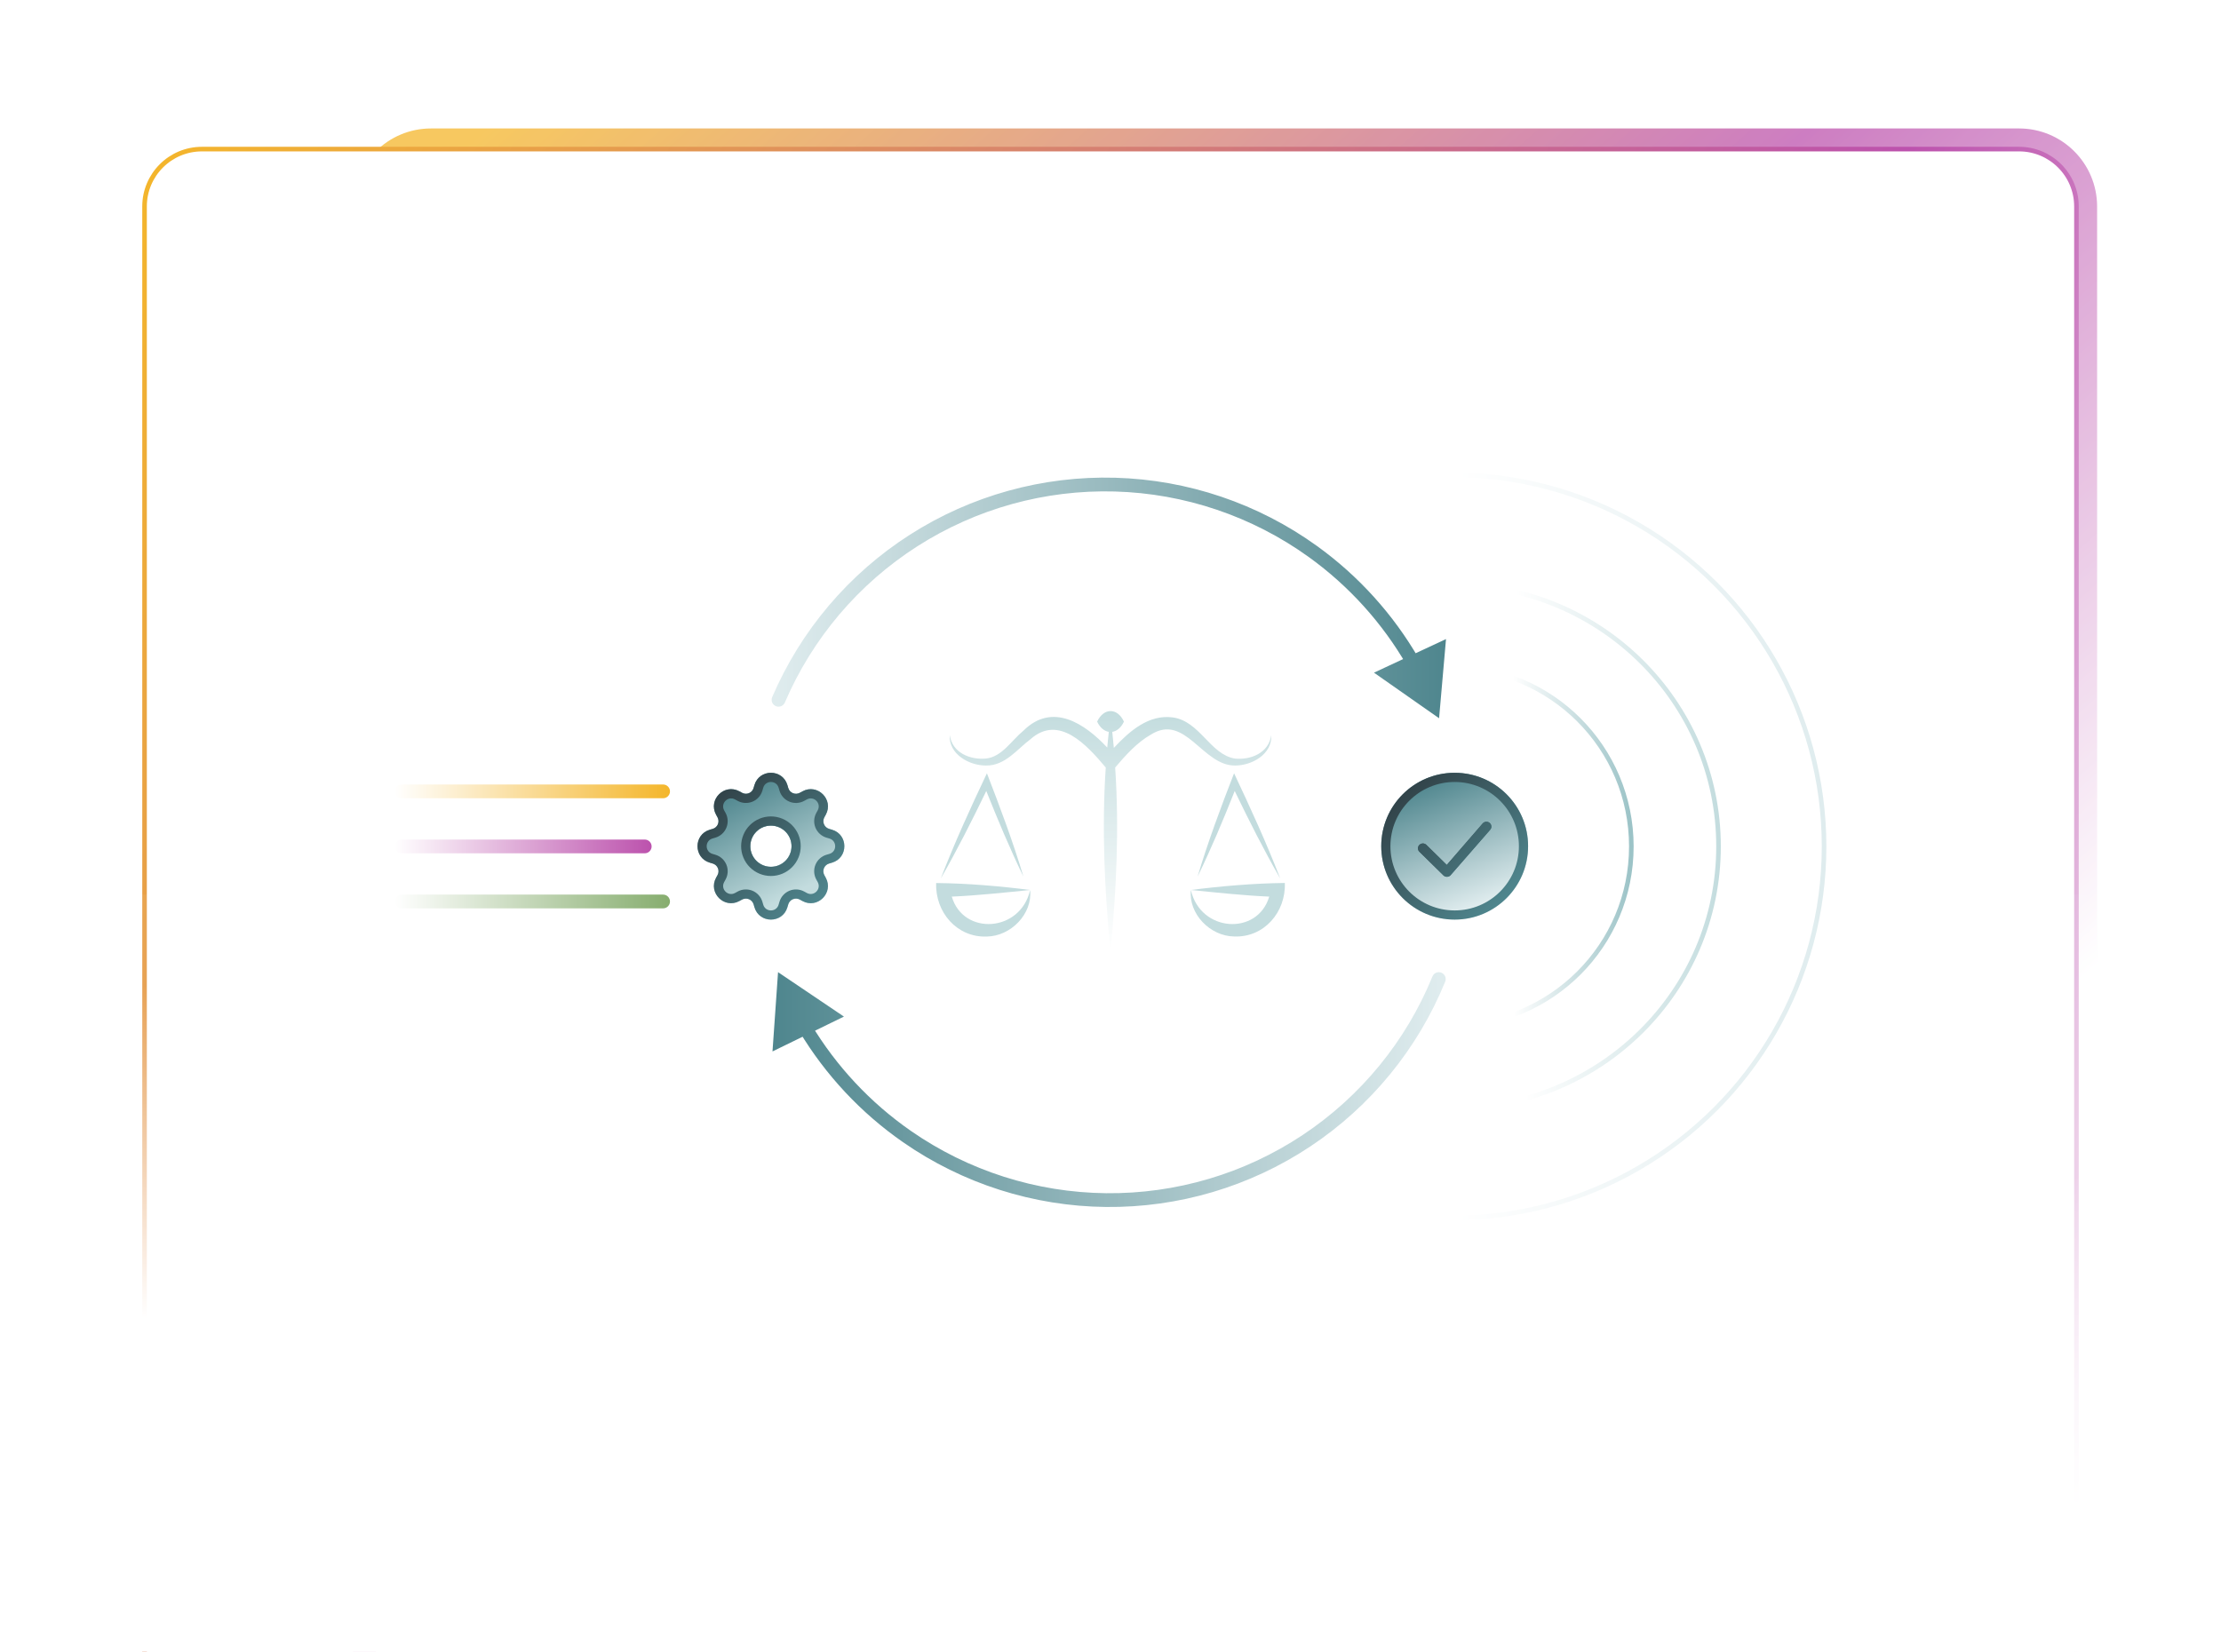 <svg width="484" height="360" viewBox="0 0 484 360" fill="none" xmlns="http://www.w3.org/2000/svg">
<g clip-path="url(#clip0_8013_451)">
<g opacity="0.75" filter="url(#filter0_f_8013_451)">
<path d="M81.922 45C81.922 38.373 87.295 33 93.922 33H440C446.627 33 452 38.373 452 45V409C452 415.627 446.627 421 440 421H93.922C87.295 421 81.922 415.627 81.922 409V45Z" fill="white"/>
<path d="M93.922 30.5C85.914 30.5 79.422 36.992 79.422 45V409C79.422 417.008 85.914 423.5 93.922 423.5H440C448.008 423.5 454.5 417.008 454.5 409V45C454.5 36.992 448.008 30.5 440 30.5H93.922Z" stroke="url(#paint0_linear_8013_451)" stroke-width="5"/>
</g>
<path d="M44 32.5C37.096 32.5 31.5 38.096 31.5 45V419C31.5 425.904 37.096 431.5 44 431.5H440C446.904 431.5 452.5 425.904 452.5 419V45C452.5 38.096 446.904 32.5 440 32.5H44Z" fill="white"/>
<path d="M44 32.5C37.096 32.5 31.5 38.096 31.5 45V419C31.5 425.904 37.096 431.5 44 431.5H440C446.904 431.5 452.5 425.904 452.5 419V45C452.5 38.096 446.904 32.5 440 32.5H44Z" stroke="url(#paint1_linear_8013_451)"/>
<rect y="195" width="484" height="226" fill="url(#paint2_linear_8013_451)"/>
<path d="M374.5 184.504C374.5 215.983 348.76 241.509 317 241.509C285.24 241.509 259.5 215.983 259.5 184.504C259.5 153.026 285.24 127.5 317 127.5C348.76 127.5 374.5 153.026 374.5 184.504Z" stroke="url(#paint3_linear_8013_451)"/>
<circle cx="316.5" cy="184.5" r="81" stroke="url(#paint4_linear_8013_451)"/>
<circle cx="316.5" cy="184.5" r="39" stroke="url(#paint5_linear_8013_451)"/>
<path d="M168 177.959C167.148 177.959 166.303 178.127 165.516 178.453C164.728 178.779 164.012 179.257 163.41 179.86C162.807 180.463 162.328 181.179 162.002 181.966C161.676 182.754 161.508 183.598 161.508 184.451C161.508 185.304 161.676 186.148 162.002 186.936C162.328 187.723 162.807 188.439 163.41 189.042C164.012 189.645 164.728 190.123 165.516 190.449C166.303 190.775 167.148 190.943 168 190.943C169.722 190.943 171.374 190.259 172.591 189.042C173.809 187.824 174.493 186.173 174.493 184.451C174.493 182.729 173.809 181.078 172.591 179.86C171.374 178.643 169.722 177.959 168 177.959ZM163.508 184.451C163.508 183.26 163.981 182.117 164.824 181.274C165.666 180.432 166.809 179.959 168 179.959C169.192 179.959 170.334 180.432 171.177 181.274C172.019 182.117 172.493 183.26 172.493 184.451C172.493 185.642 172.019 186.785 171.177 187.628C170.334 188.47 169.192 188.943 168 188.943C166.809 188.943 165.666 188.47 164.824 187.628C163.981 186.785 163.508 185.642 163.508 184.451Z" fill="url(#paint6_linear_8013_451)"/>
<path fill-rule="evenodd" clip-rule="evenodd" d="M164.409 171.136C165.463 167.556 170.54 167.556 171.594 171.136L171.782 171.774C171.855 172.024 171.984 172.255 172.158 172.448C172.332 172.642 172.548 172.794 172.788 172.894C173.029 172.994 173.289 173.038 173.549 173.025C173.809 173.011 174.063 172.939 174.292 172.814L174.876 172.496C178.154 170.71 181.744 174.297 179.958 177.577L179.638 178.161C179.514 178.39 179.442 178.643 179.428 178.904C179.414 179.164 179.459 179.424 179.558 179.664C179.658 179.905 179.811 180.12 180.004 180.295C180.198 180.469 180.428 180.597 180.678 180.671L181.316 180.859C184.897 181.913 184.897 186.989 181.316 188.043L180.678 188.231C180.428 188.305 180.198 188.434 180.004 188.608C179.811 188.782 179.658 188.997 179.558 189.238C179.459 189.479 179.414 189.739 179.428 189.999C179.442 190.259 179.514 190.513 179.638 190.742L179.956 191.326C181.744 194.604 178.156 198.194 174.876 196.408L174.292 196.088C174.063 195.963 173.809 195.891 173.549 195.878C173.289 195.864 173.029 195.908 172.788 196.008C172.548 196.108 172.332 196.26 172.158 196.454C171.984 196.648 171.855 196.878 171.782 197.128L171.594 197.766C170.54 201.346 165.463 201.346 164.409 197.766L164.221 197.128C164.148 196.878 164.019 196.648 163.845 196.454C163.671 196.26 163.455 196.108 163.215 196.008C162.974 195.908 162.714 195.864 162.454 195.878C162.194 195.891 161.94 195.963 161.711 196.088L161.127 196.406C157.847 198.194 154.261 194.606 156.045 191.326L156.365 190.742C156.489 190.513 156.561 190.259 156.575 189.999C156.589 189.739 156.544 189.479 156.444 189.238C156.345 188.997 156.192 188.782 155.999 188.608C155.805 188.434 155.575 188.305 155.325 188.231L154.687 188.043C151.106 186.989 151.106 181.913 154.687 180.859L155.325 180.671C155.575 180.597 155.805 180.469 155.999 180.295C156.192 180.12 156.345 179.905 156.444 179.664C156.544 179.424 156.589 179.164 156.575 178.904C156.561 178.643 156.489 178.39 156.365 178.161L156.047 177.577C154.261 174.299 157.847 170.71 161.127 172.494L161.711 172.814C161.94 172.939 162.194 173.011 162.454 173.025C162.714 173.038 162.974 172.994 163.215 172.894C163.455 172.794 163.671 172.642 163.845 172.448C164.019 172.255 164.148 172.024 164.221 171.774L164.409 171.136ZM164.824 181.274C163.981 182.117 163.508 183.26 163.508 184.451C163.508 185.642 163.981 186.785 164.824 187.628C165.666 188.47 166.809 188.943 168 188.943C169.192 188.943 170.334 188.47 171.177 187.628C172.019 186.785 172.493 185.642 172.493 184.451C172.493 183.26 172.019 182.117 171.177 181.274C170.334 180.432 169.192 179.959 168 179.959C166.809 179.959 165.666 180.432 164.824 181.274Z" fill="url(#paint7_linear_8013_451)"/>
<path d="M168 177.959C167.148 177.959 166.303 178.127 165.516 178.453C164.728 178.779 164.012 179.257 163.41 179.86C162.807 180.463 162.328 181.179 162.002 181.966C161.676 182.754 161.508 183.598 161.508 184.451C161.508 185.304 161.676 186.148 162.002 186.936C162.328 187.723 162.807 188.439 163.41 189.042C164.012 189.645 164.728 190.123 165.516 190.449C166.303 190.775 167.148 190.943 168 190.943C169.722 190.943 171.374 190.259 172.591 189.042C173.809 187.824 174.493 186.173 174.493 184.451C174.493 182.729 173.809 181.078 172.591 179.86C171.374 178.643 169.722 177.959 168 177.959ZM163.508 184.451C163.508 183.26 163.981 182.117 164.824 181.274C165.666 180.432 166.809 179.959 168 179.959C169.192 179.959 170.334 180.432 171.177 181.274C172.019 182.117 172.493 183.26 172.493 184.451C172.493 185.642 172.019 186.785 171.177 187.628C170.334 188.47 169.192 188.943 168 188.943C166.809 188.943 165.666 188.47 164.824 187.628C163.981 186.785 163.508 185.642 163.508 184.451Z" fill="url(#paint8_linear_8013_451)"/>
<path d="M171.594 171.136C170.54 167.556 165.463 167.556 164.409 171.136L164.221 171.774C164.148 172.024 164.019 172.255 163.845 172.448C163.671 172.642 163.455 172.794 163.215 172.894C162.974 172.994 162.714 173.038 162.454 173.025C162.194 173.011 161.94 172.939 161.711 172.814L161.127 172.494C157.847 170.71 154.261 174.299 156.047 177.577L156.365 178.161C156.489 178.39 156.561 178.643 156.575 178.904C156.589 179.164 156.544 179.424 156.444 179.664C156.345 179.905 156.192 180.12 155.999 180.295C155.805 180.469 155.575 180.597 155.325 180.671L154.687 180.859C151.106 181.913 151.106 186.989 154.687 188.043L155.325 188.231C155.575 188.305 155.805 188.434 155.999 188.608C156.192 188.782 156.345 188.997 156.444 189.238C156.544 189.479 156.589 189.739 156.575 189.999C156.561 190.259 156.489 190.513 156.365 190.742L156.045 191.326C154.261 194.606 157.847 198.194 161.127 196.406L161.711 196.088C161.94 195.963 162.194 195.891 162.454 195.878C162.714 195.864 162.974 195.908 163.215 196.008C163.455 196.108 163.671 196.26 163.845 196.454C164.019 196.648 164.148 196.878 164.221 197.128L164.409 197.766C165.463 201.346 170.54 201.346 171.594 197.766L171.782 197.128C171.855 196.878 171.984 196.648 172.158 196.454C172.332 196.26 172.548 196.108 172.788 196.008C173.029 195.908 173.289 195.864 173.549 195.878C173.809 195.891 174.063 195.963 174.292 196.088L174.876 196.408C178.156 198.194 181.744 194.604 179.956 191.326L179.638 190.742C179.514 190.513 179.442 190.259 179.428 189.999C179.414 189.739 179.459 189.479 179.558 189.238C179.658 188.997 179.811 188.782 180.004 188.608C180.198 188.434 180.428 188.305 180.678 188.231L181.316 188.043C184.897 186.989 184.897 181.913 181.316 180.859L180.678 180.671C180.428 180.597 180.198 180.469 180.004 180.295C179.811 180.12 179.658 179.905 179.558 179.664C179.459 179.424 179.414 179.164 179.428 178.904C179.442 178.643 179.514 178.39 179.638 178.161L179.958 177.577C181.744 174.297 178.154 170.71 174.876 172.496L174.292 172.814C174.063 172.939 173.809 173.011 173.549 173.025C173.289 173.038 173.029 172.994 172.788 172.894C172.548 172.794 172.332 172.642 172.158 172.448C171.984 172.255 171.855 172.024 171.782 171.774L171.594 171.136ZM166.327 171.702C166.819 170.032 169.184 170.032 169.676 171.702L169.864 172.34C170.022 172.877 170.298 173.371 170.671 173.786C171.045 174.202 171.507 174.529 172.024 174.743C172.54 174.956 173.098 175.052 173.656 175.022C174.215 174.992 174.759 174.838 175.25 174.571L175.832 174.251C177.36 173.42 179.032 175.091 178.2 176.621L177.882 177.205C177.615 177.696 177.461 178.24 177.432 178.798C177.402 179.356 177.498 179.914 177.712 180.43C177.926 180.946 178.253 181.408 178.668 181.782C179.084 182.155 179.578 182.431 180.114 182.589L180.75 182.777C182.42 183.269 182.42 185.633 180.75 186.125L180.112 186.313C179.576 186.471 179.082 186.747 178.666 187.121C178.251 187.495 177.924 187.957 177.71 188.474C177.496 188.99 177.401 189.548 177.43 190.106C177.46 190.664 177.615 191.209 177.882 191.7L178.202 192.282C179.032 193.81 177.362 195.482 175.832 194.65L175.25 194.332C174.759 194.064 174.214 193.91 173.656 193.88C173.098 193.851 172.54 193.947 172.023 194.161C171.507 194.375 171.045 194.702 170.671 195.117C170.297 195.533 170.021 196.028 169.864 196.564L169.676 197.2C169.184 198.87 166.819 198.87 166.327 197.2L166.139 196.562C165.981 196.026 165.705 195.532 165.332 195.117C164.958 194.701 164.496 194.375 163.98 194.161C163.464 193.947 162.906 193.851 162.348 193.881C161.79 193.911 161.246 194.065 160.755 194.332L160.171 194.652C158.643 195.482 156.971 193.812 157.803 192.282L158.121 191.7C158.389 191.209 158.543 190.664 158.573 190.106C158.603 189.547 158.508 188.989 158.294 188.472C158.08 187.956 157.753 187.493 157.337 187.119C156.921 186.745 156.427 186.469 155.891 186.311L155.253 186.123C153.583 185.631 153.583 183.267 155.253 182.775L155.891 182.587C156.426 182.429 156.92 182.153 157.335 181.779C157.75 181.406 158.077 180.944 158.291 180.428C158.504 179.912 158.6 179.355 158.571 178.797C158.541 178.24 158.388 177.695 158.121 177.205L157.801 176.621C156.971 175.093 158.641 173.42 160.171 174.253L160.755 174.571C161.246 174.838 161.79 174.992 162.348 175.021C162.906 175.051 163.464 174.955 163.98 174.741C164.496 174.528 164.958 174.201 165.332 173.786C165.705 173.37 165.981 172.876 166.139 172.34L166.327 171.702Z" fill="url(#paint9_linear_8013_451)"/>
<path d="M168.278 151.947C167.952 152.709 168.304 153.591 169.066 153.917C169.827 154.243 170.709 153.891 171.035 153.129L168.278 151.947ZM199.112 117.806L198.304 116.542L199.112 117.806ZM242.997 105.636L243.038 104.136L242.997 105.636ZM286.133 120.237L287.011 119.02L287.011 119.02L286.133 120.237ZM313.604 156.559L315.114 139.305L299.416 146.624L313.604 156.559ZM171.035 153.129C177.032 139.138 187.096 127.271 199.92 119.069L198.304 116.542C184.973 125.068 174.512 137.403 168.278 151.947L171.035 153.129ZM199.92 119.069C212.745 110.868 227.738 106.71 242.955 107.135L243.038 104.136C227.22 103.694 211.635 108.017 198.304 116.542L199.92 119.069ZM242.955 107.135C258.171 107.56 272.909 112.548 285.256 121.453L287.011 119.02C274.176 109.764 258.856 104.578 243.038 104.136L242.955 107.135ZM285.256 121.453C294 127.76 301.259 135.825 306.601 145.076L309.199 143.576C303.647 133.959 296.101 125.576 287.011 119.02L285.256 121.453Z" fill="url(#paint10_linear_8013_451)"/>
<path d="M314.936 213.981C315.249 213.214 314.881 212.339 314.114 212.026C313.347 211.713 312.472 212.081 312.159 212.848L314.936 213.981ZM284.703 248.656L285.533 249.905L284.703 248.656ZM241.037 261.59L241.021 263.09L241.037 261.59ZM197.652 247.744L196.796 248.976L196.796 248.976L197.652 247.744ZM169.552 211.907L168.343 229.185L183.911 221.592L169.552 211.907ZM312.159 212.848C306.407 226.942 296.552 238.982 283.873 247.407L285.533 249.905C298.713 241.148 308.957 228.632 314.936 213.981L312.159 212.848ZM283.873 247.407C271.193 255.831 256.275 260.25 241.053 260.09L241.021 263.09C256.845 263.256 272.352 258.662 285.533 249.905L283.873 247.407ZM241.053 260.09C225.831 259.931 211.008 255.2 198.508 246.513L196.796 248.976C209.79 258.007 225.198 262.924 241.021 263.09L241.053 260.09ZM198.508 246.513C189.655 240.359 182.256 232.422 176.754 223.266L174.183 224.811C179.902 234.329 187.593 242.58 196.796 248.976L198.508 246.513Z" fill="url(#paint11_linear_8013_451)"/>
<path d="M323.162 179.428C323.262 179.33 323.38 179.252 323.511 179.199C323.642 179.145 323.782 179.118 323.924 179.118C324.066 179.118 324.206 179.145 324.337 179.199C324.468 179.252 324.586 179.33 324.685 179.428C325.101 179.836 325.107 180.496 324.7 180.911L316.099 190.78C316.001 190.884 315.883 190.967 315.751 191.026C315.619 191.084 315.476 191.115 315.331 191.118C315.186 191.12 315.042 191.094 314.907 191.041C314.773 190.988 314.652 190.908 314.55 190.808L309.316 185.66C309.115 185.461 309.001 185.192 309.001 184.912C309.001 184.632 309.115 184.364 309.316 184.164C309.416 184.065 309.534 183.987 309.665 183.934C309.796 183.881 309.936 183.853 310.078 183.853C310.22 183.853 310.36 183.881 310.491 183.934C310.622 183.987 310.74 184.065 310.839 184.164L315.279 188.531L323.133 179.459L323.162 179.428Z" fill="url(#paint12_linear_8013_451)"/>
<path fill-rule="evenodd" clip-rule="evenodd" d="M324.685 179.428C324.586 179.33 324.468 179.252 324.337 179.199C324.206 179.145 324.066 179.118 323.924 179.118C323.782 179.118 323.642 179.145 323.511 179.199C323.38 179.252 323.262 179.33 323.162 179.428L323.133 179.459L315.279 188.531L310.839 184.164C310.74 184.065 310.622 183.987 310.491 183.934C310.36 183.881 310.22 183.853 310.078 183.853C309.936 183.853 309.796 183.881 309.665 183.934C309.534 183.987 309.416 184.065 309.316 184.164C309.115 184.364 309.001 184.632 309.001 184.912C309.001 185.192 309.115 185.461 309.316 185.66L314.55 190.808C314.652 190.908 314.773 190.988 314.907 191.041C315.042 191.094 315.186 191.12 315.331 191.118C315.476 191.115 315.619 191.084 315.751 191.026C315.883 190.967 316.001 190.884 316.099 190.78L324.7 180.911C325.107 180.496 325.101 179.836 324.685 179.428Z" fill="url(#paint13_linear_8013_451)"/>
<path fill-rule="evenodd" clip-rule="evenodd" d="M317.001 200.451C325.838 200.451 333.001 193.288 333.001 184.451C333.001 175.615 325.838 168.451 317.001 168.451C308.165 168.451 301.001 175.615 301.001 184.451C301.001 193.288 308.165 200.451 317.001 200.451Z" fill="url(#paint14_linear_8013_451)"/>
<path d="M323.162 179.428C323.262 179.33 323.38 179.252 323.511 179.199C323.642 179.145 323.782 179.118 323.924 179.118C324.066 179.118 324.206 179.145 324.337 179.199C324.468 179.252 324.586 179.33 324.685 179.428C325.101 179.836 325.107 180.496 324.7 180.911L316.099 190.78C316.001 190.884 315.883 190.967 315.751 191.026C315.619 191.084 315.476 191.115 315.331 191.118C315.186 191.12 315.042 191.094 314.907 191.041C314.773 190.988 314.652 190.908 314.55 190.808L309.316 185.66C309.115 185.461 309.001 185.192 309.001 184.912C309.001 184.632 309.115 184.364 309.316 184.164C309.416 184.065 309.534 183.987 309.665 183.934C309.796 183.881 309.936 183.853 310.078 183.853C310.22 183.853 310.36 183.881 310.491 183.934C310.622 183.987 310.74 184.065 310.839 184.164L315.279 188.531L323.133 179.459L323.162 179.428Z" fill="url(#paint15_linear_8013_451)"/>
<path fill-rule="evenodd" clip-rule="evenodd" d="M324.685 179.428C324.586 179.33 324.468 179.252 324.337 179.199C324.206 179.145 324.066 179.118 323.924 179.118C323.782 179.118 323.642 179.145 323.511 179.199C323.38 179.252 323.262 179.33 323.162 179.428L323.133 179.459L315.279 188.531L310.839 184.164C310.74 184.065 310.622 183.987 310.491 183.934C310.36 183.881 310.22 183.853 310.078 183.853C309.936 183.853 309.796 183.881 309.665 183.934C309.534 183.987 309.416 184.065 309.316 184.164C309.115 184.364 309.001 184.632 309.001 184.912C309.001 185.192 309.115 185.461 309.316 185.66L314.55 190.808C314.652 190.908 314.773 190.988 314.907 191.041C315.042 191.094 315.186 191.12 315.331 191.118C315.476 191.115 315.619 191.084 315.751 191.026C315.883 190.967 316.001 190.884 316.099 190.78L324.7 180.911C325.107 180.496 325.101 179.836 324.685 179.428Z" fill="url(#paint16_linear_8013_451)"/>
<path fill-rule="evenodd" clip-rule="evenodd" d="M317.001 198.451C324.733 198.451 331.001 192.183 331.001 184.451C331.001 176.719 324.733 170.451 317.001 170.451C309.269 170.451 303.001 176.719 303.001 184.451C303.001 192.183 309.269 198.451 317.001 198.451ZM317.001 200.451C325.838 200.451 333.001 193.288 333.001 184.451C333.001 175.615 325.838 168.451 317.001 168.451C308.165 168.451 301.001 175.615 301.001 184.451C301.001 193.288 308.165 200.451 317.001 200.451Z" fill="url(#paint17_linear_8013_451)"/>
<path d="M86 172.5C86 171.672 86.672 171 87.5 171H144.5C145.328 171 146 171.672 146 172.5C146 173.328 145.328 174 144.5 174H87.5C86.672 174 86 173.328 86 172.5Z" fill="url(#paint18_linear_8013_451)"/>
<path d="M86 184.5C86 183.672 86.672 183 87.5 183H140.5C141.328 183 142 183.672 142 184.5C142 185.328 141.328 186 140.5 186H87.5C86.672 186 86 185.328 86 184.5Z" fill="url(#paint19_linear_8013_451)"/>
<path d="M86 196.5C86 195.672 86.672 195 87.5 195H144.5C145.328 195 146 195.672 146 196.5C146 197.328 145.328 198 144.5 198H87.5C86.672 198 86 197.328 86 196.5Z" fill="url(#paint20_linear_8013_451)"/>
<path d="M215.07 168.558C211.542 175.995 207.983 183.772 205.025 191.472C208.537 185.368 211.85 178.799 214.931 172.416C217.442 178.706 220.061 184.965 223.019 191.069C220.739 183.431 217.935 175.979 215.07 168.558Z" fill="#C3DCDE"/>
<path d="M260.98 191.069C263.907 185.073 266.603 178.659 269.068 172.416C272.18 178.861 275.4 185.259 278.974 191.472C275.97 183.679 272.488 176.103 268.929 168.558C266.079 175.871 263.229 183.524 260.98 191.069Z" fill="#C3DCDE"/>
<path d="M207.413 195.438C212.635 195.237 219.676 194.478 224.483 193.997C218.012 193.161 210.756 192.541 204.008 192.479C203.777 198.847 208.553 204.393 215.039 204.145C220.292 204.068 225.022 199.218 224.483 194.013C222.403 203.231 209.924 204.006 207.413 195.438Z" fill="#C3DCDE"/>
<path d="M259.516 193.997C264.292 194.478 271.379 195.237 276.586 195.438C274.075 204.006 261.596 203.247 259.516 193.997C258.977 199.203 263.707 204.068 268.96 204.13C275.446 204.393 280.237 198.831 279.991 192.464C273.243 192.541 265.987 193.161 259.516 193.997Z" fill="#C3DCDE"/>
<path d="M242 207.352C243.279 194.044 243.925 180.643 243.016 167.303C245.327 164.561 247.884 161.772 250.796 160.13C258.284 155.405 262.012 166.9 269.114 166.869C272.827 166.885 277.264 164.391 277.033 160.239C276.509 164.112 272.58 165.692 269.114 165.351C263.691 164.453 261.503 157.217 255.587 156.381C250.303 155.668 246.113 159.402 242.723 163.027C242.631 161.865 242.492 160.703 242.384 159.526C243.355 159.371 244.295 158.658 244.926 157.295C243.509 154.227 240.52 154.243 239.088 157.295C239.719 158.643 240.659 159.371 241.63 159.526C241.522 160.672 241.383 161.803 241.291 162.95C236.391 157.713 229.351 153.019 223.05 159.247C220.4 161.416 218.366 164.964 214.885 165.336C211.418 165.676 207.505 164.096 206.966 160.223C206.719 164.391 211.187 166.885 214.885 166.869C219.044 166.931 221.663 163.291 224.575 161.122C230.707 155.684 236.761 162.284 240.967 167.303C240.074 180.643 240.706 194.044 242 207.352Z" fill="url(#paint21_linear_8013_451)"/>
</g>
<defs>
<filter id="filter0_f_8013_451" x="46.922" y="-2" width="440.078" height="458" filterUnits="userSpaceOnUse" color-interpolation-filters="sRGB">
<feFlood flood-opacity="0" result="BackgroundImageFix"/>
<feBlend mode="normal" in="SourceGraphic" in2="BackgroundImageFix" result="shape"/>
<feGaussianBlur stdDeviation="15" result="effect1_foregroundBlur_8013_451"/>
</filter>
<linearGradient id="paint0_linear_8013_451" x1="99.829" y1="33" x2="345.813" y2="309.354" gradientUnits="userSpaceOnUse">
<stop stop-color="#F4B62B"/>
<stop offset="0.52" stop-color="#BC52AD"/>
<stop offset="1" stop-color="white"/>
</linearGradient>
<linearGradient id="paint1_linear_8013_451" x1="32.423" y1="33" x2="525.057" y2="290.326" gradientUnits="userSpaceOnUse">
<stop stop-color="#F4B62B"/>
<stop offset="0.611" stop-color="#BC52AD"/>
<stop offset="0.95" stop-color="white"/>
</linearGradient>
<linearGradient id="paint2_linear_8013_451" x1="242" y1="235.629" x2="234.773" y2="307.727" gradientUnits="userSpaceOnUse">
<stop stop-color="white" stop-opacity="0.05"/>
<stop offset="1" stop-color="white"/>
</linearGradient>
<linearGradient id="paint3_linear_8013_451" x1="375" y1="183.694" x2="331.376" y2="184.504" gradientUnits="userSpaceOnUse">
<stop stop-color="#C3DCDE"/>
<stop offset="1" stop-color="white"/>
</linearGradient>
<linearGradient id="paint4_linear_8013_451" x1="398" y1="183.352" x2="317.681" y2="183.352" gradientUnits="userSpaceOnUse">
<stop stop-color="#DFECEE"/>
<stop offset="1" stop-color="white"/>
</linearGradient>
<linearGradient id="paint5_linear_8013_451" x1="356" y1="183.944" x2="329.838" y2="184.003" gradientUnits="userSpaceOnUse">
<stop stop-color="#9AC2C6"/>
<stop offset="1" stop-color="white"/>
</linearGradient>
<linearGradient id="paint6_linear_8013_451" x1="160.5" y1="172" x2="172.5" y2="195" gradientUnits="userSpaceOnUse">
<stop stop-color="#4F868E"/>
<stop offset="1" stop-color="#C3DCDE"/>
</linearGradient>
<linearGradient id="paint7_linear_8013_451" x1="160.5" y1="172" x2="172.5" y2="195" gradientUnits="userSpaceOnUse">
<stop stop-color="#4F868E"/>
<stop offset="1" stop-color="#C3DCDE"/>
</linearGradient>
<linearGradient id="paint8_linear_8013_451" x1="156.668" y1="172.451" x2="179.335" y2="195.785" gradientUnits="userSpaceOnUse">
<stop stop-color="#314248"/>
<stop offset="1" stop-color="#4F868E"/>
</linearGradient>
<linearGradient id="paint9_linear_8013_451" x1="156.668" y1="172.451" x2="179.335" y2="195.785" gradientUnits="userSpaceOnUse">
<stop stop-color="#314248"/>
<stop offset="1" stop-color="#4F868E"/>
</linearGradient>
<linearGradient id="paint10_linear_8013_451" x1="169.31" y1="157.597" x2="315.019" y2="157.597" gradientUnits="userSpaceOnUse">
<stop stop-color="#DFECEE"/>
<stop offset="1" stop-color="#4F868E"/>
</linearGradient>
<linearGradient id="paint11_linear_8013_451" x1="313.671" y1="211.135" x2="168.981" y2="211.135" gradientUnits="userSpaceOnUse">
<stop stop-color="#DFECEE"/>
<stop offset="1" stop-color="#4F868E"/>
</linearGradient>
<linearGradient id="paint12_linear_8013_451" x1="311" y1="170.5" x2="321.5" y2="197.5" gradientUnits="userSpaceOnUse">
<stop stop-color="#4F868E"/>
<stop offset="1" stop-color="#DFECEE"/>
</linearGradient>
<linearGradient id="paint13_linear_8013_451" x1="311" y1="170.5" x2="321.5" y2="197.5" gradientUnits="userSpaceOnUse">
<stop stop-color="#4F868E"/>
<stop offset="1" stop-color="#DFECEE"/>
</linearGradient>
<linearGradient id="paint14_linear_8013_451" x1="311" y1="170.5" x2="321.5" y2="197.5" gradientUnits="userSpaceOnUse">
<stop stop-color="#4F868E"/>
<stop offset="1" stop-color="#DFECEE"/>
</linearGradient>
<linearGradient id="paint15_linear_8013_451" x1="305.668" y1="172.451" x2="328.335" y2="195.785" gradientUnits="userSpaceOnUse">
<stop stop-color="#314248"/>
<stop offset="1" stop-color="#4F868E"/>
</linearGradient>
<linearGradient id="paint16_linear_8013_451" x1="305.668" y1="172.451" x2="328.335" y2="195.785" gradientUnits="userSpaceOnUse">
<stop stop-color="#314248"/>
<stop offset="1" stop-color="#4F868E"/>
</linearGradient>
<linearGradient id="paint17_linear_8013_451" x1="305.668" y1="172.451" x2="328.335" y2="195.785" gradientUnits="userSpaceOnUse">
<stop stop-color="#314248"/>
<stop offset="1" stop-color="#4F868E"/>
</linearGradient>
<linearGradient id="paint18_linear_8013_451" x1="86" y1="172.5" x2="146" y2="172.5" gradientUnits="userSpaceOnUse">
<stop stop-color="white"/>
<stop offset="1" stop-color="#F4B62B"/>
</linearGradient>
<linearGradient id="paint19_linear_8013_451" x1="86" y1="184.5" x2="142" y2="184.5" gradientUnits="userSpaceOnUse">
<stop stop-color="white"/>
<stop offset="1" stop-color="#BC52AD"/>
</linearGradient>
<linearGradient id="paint20_linear_8013_451" x1="86" y1="196.5" x2="146" y2="196.5" gradientUnits="userSpaceOnUse">
<stop stop-color="white"/>
<stop offset="1" stop-color="#86AD6E"/>
</linearGradient>
<linearGradient id="paint21_linear_8013_451" x1="241.999" y1="155" x2="241.999" y2="207.352" gradientUnits="userSpaceOnUse">
<stop stop-color="#C3DCDE"/>
<stop offset="1" stop-color="white"/>
</linearGradient>
<clipPath id="clip0_8013_451">
<rect width="484" height="420" fill="white" transform="translate(0 1)"/>
</clipPath>
</defs>
</svg>
